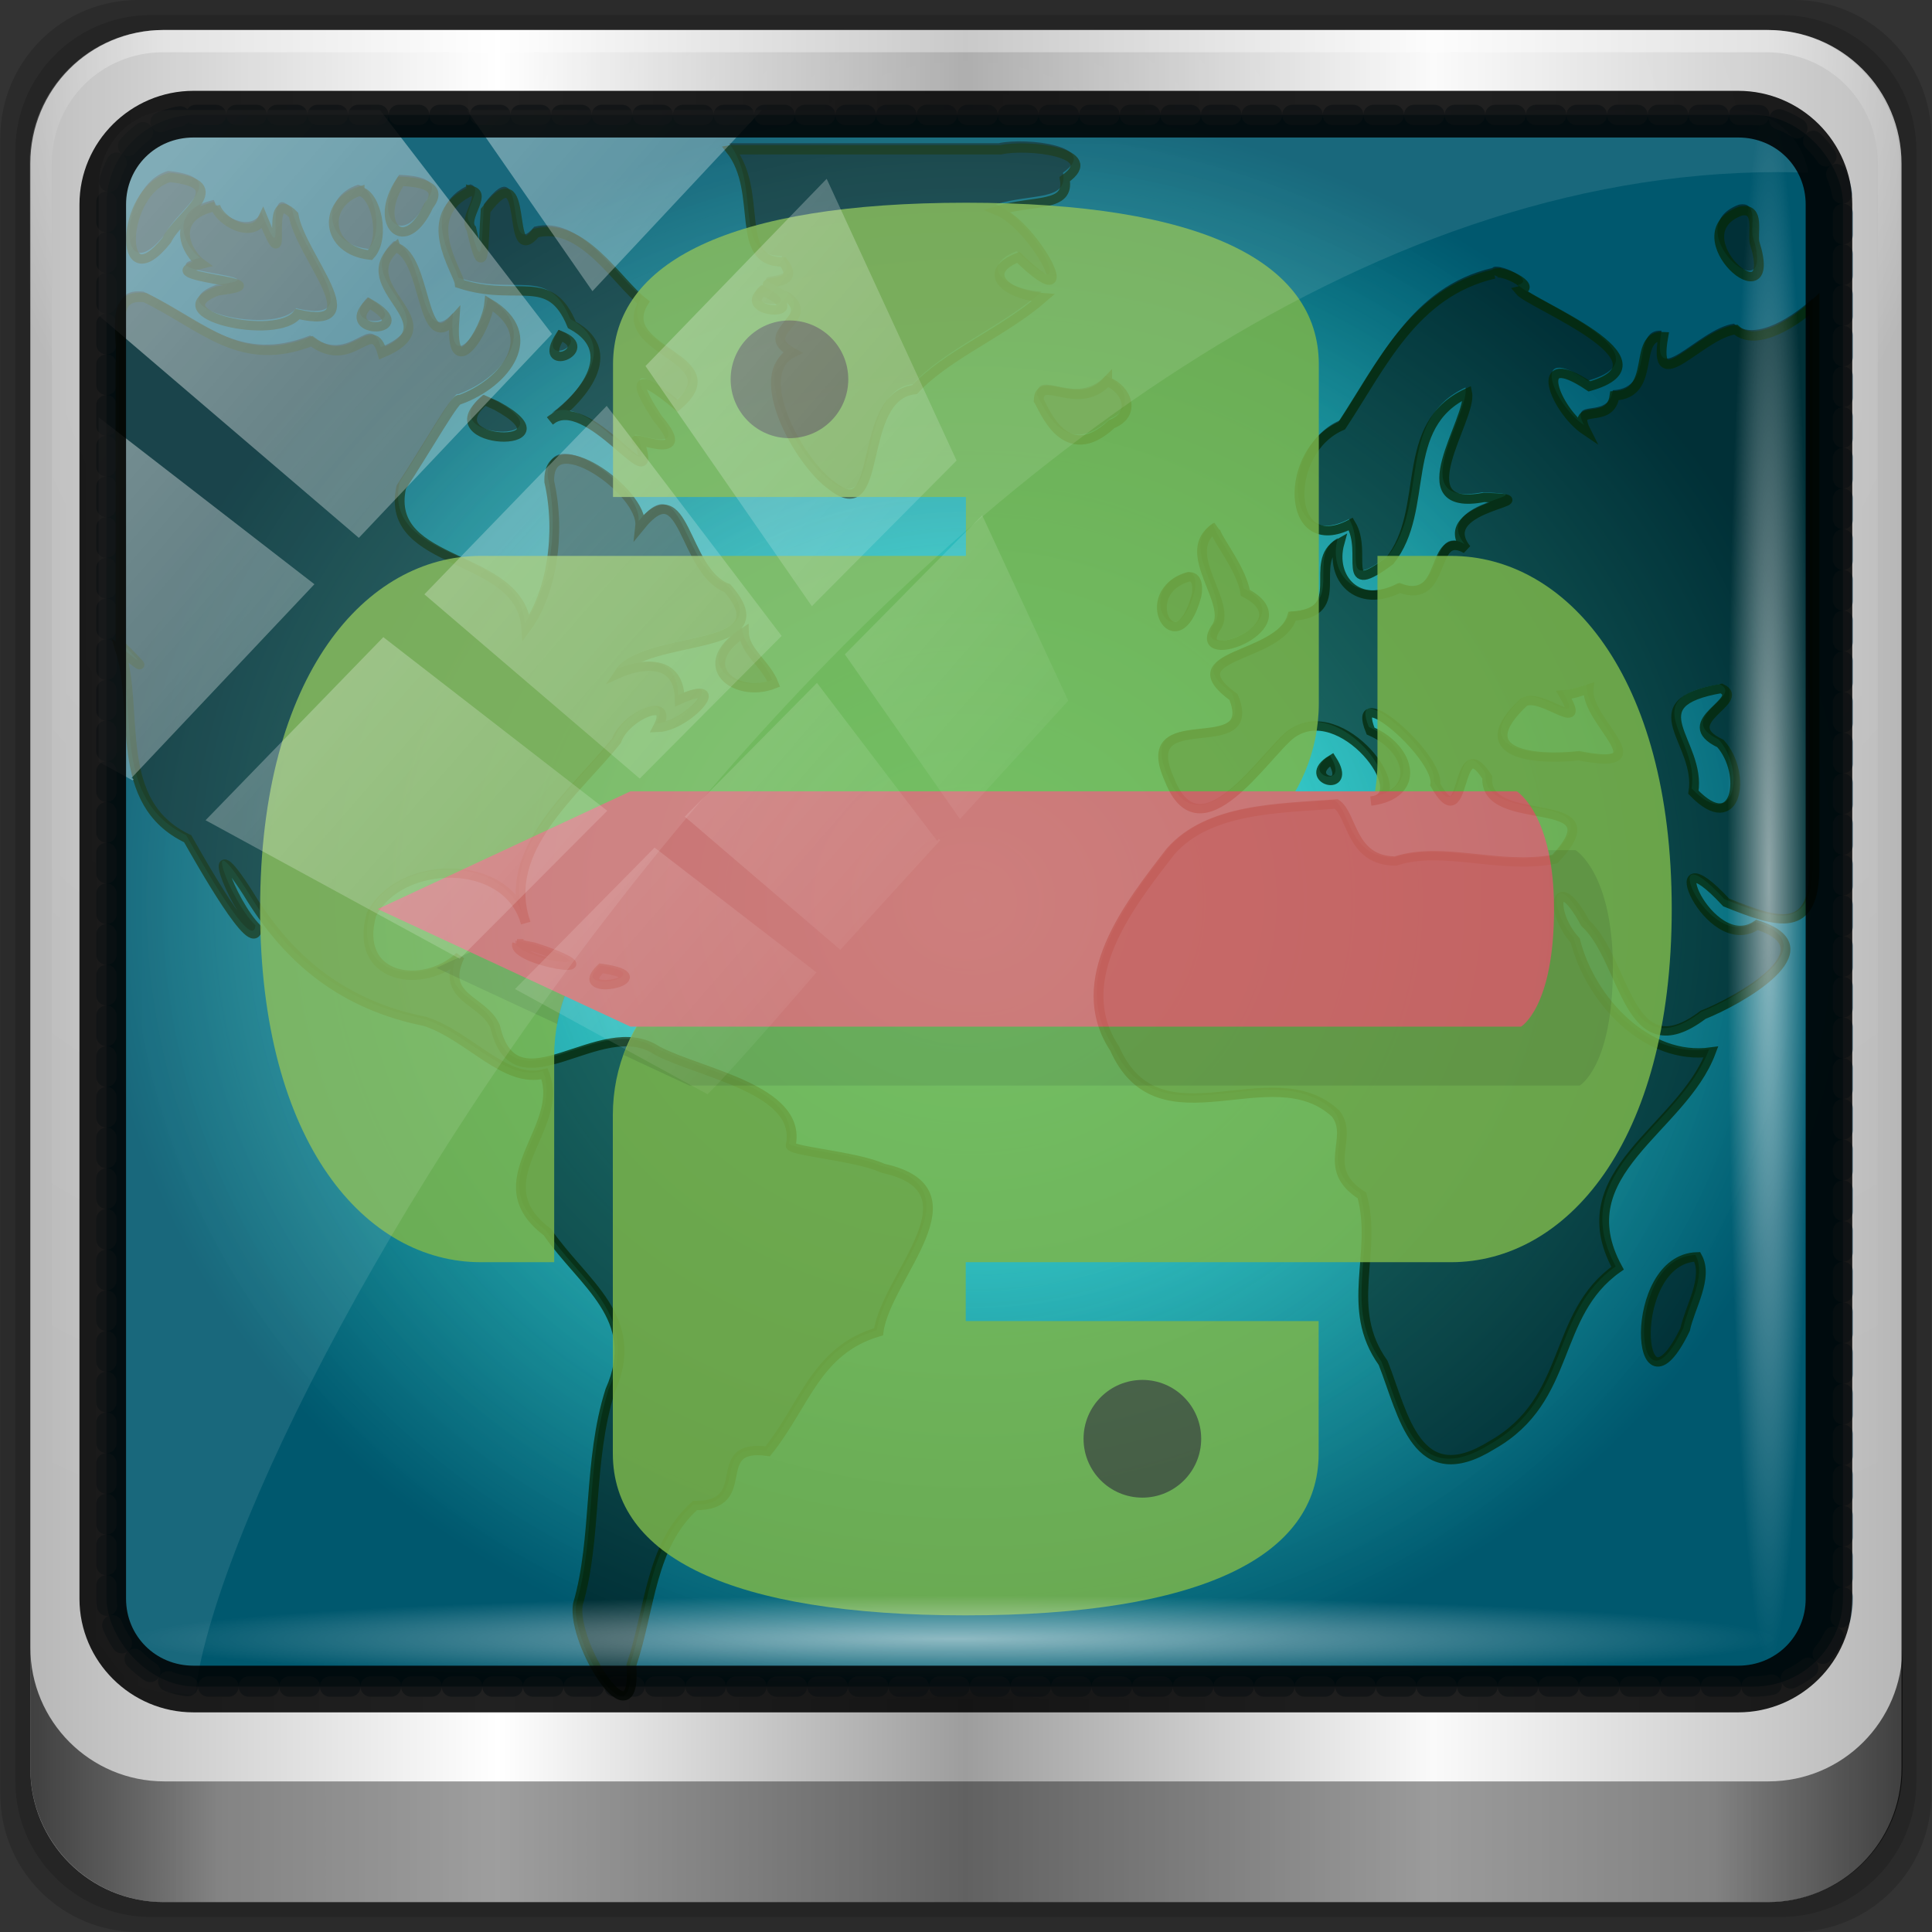<?xml version="1.0" encoding="UTF-8" standalone="no"?>
<svg
   xmlns:dc="http://purl.org/dc/elements/1.1/"
   xmlns:cc="http://creativecommons.org/ns#"
   xmlns:rdf="http://www.w3.org/1999/02/22-rdf-syntax-ns#"
   xmlns:svg="http://www.w3.org/2000/svg"
   xmlns="http://www.w3.org/2000/svg"
   xmlns:xlink="http://www.w3.org/1999/xlink"
   xmlns:sodipodi="http://sodipodi.sourceforge.net/DTD/sodipodi-0.dtd"
   xmlns:inkscape="http://www.inkscape.org/namespaces/inkscape"
   viewBox="0 0 96 96"
   id="svg2"
   version="1.1"
   inkscape:version="0.91 r13725"
   sodipodi:docname="ericWeb.svg"
   width="96"
   height="96">
  <rect x="0" y="0" width="96" height="96" fill="#333333" stroke="none"/>
  <sodipodi:namedview
     pagecolor="#ffffff"
     bordercolor="#666666"
     borderopacity="1"
     objecttolerance="10"
     gridtolerance="10"
     guidetolerance="10"
     inkscape:pageopacity="0"
     inkscape:pageshadow="2"
     inkscape:window-width="1280"
     inkscape:window-height="971"
     id="namedview57"
     showgrid="false"
     inkscape:zoom="4.9166667"
     inkscape:cx="-36.193667"
     inkscape:cy="24"
     inkscape:window-x="0"
     inkscape:window-y="27"
     inkscape:window-maximized="1"
     inkscape:current-layer="g3434" />
  <defs
     id="defs4">
    <linearGradient
       id="linearGradient3764"
       x1="1"
       x2="47"
       gradientUnits="userSpaceOnUse"
       gradientTransform="matrix(0,-1,1,0,-1.5e-6,48)">
      <stop
         style="stop-color:#66c6da;stop-opacity:1"
         id="stop7" />
      <stop
         offset="1"
         style="stop-color:#76ccde;stop-opacity:1"
         id="stop9" />
    </linearGradient>
    <linearGradient
       id="linearGradient4133"
       inkscape:collect="always">
      <stop
         id="stop4135"
         offset="0"
         style="stop-color:#ffffff;stop-opacity:1;" />
      <stop
         id="stop4137"
         offset="1"
         style="stop-color:#ffffff;stop-opacity:0;" />
    </linearGradient>
    <linearGradient
       id="linearGradient5700">
      <stop
         style="stop-color:#ffffff;stop-opacity:0;"
         offset="0"
         id="stop5702" />
      <stop
         id="stop5704"
         offset="0.029"
         style="stop-color:#ffffff;stop-opacity:0.851;" />
      <stop
         style="stop-color:#ffffff;stop-opacity:0;"
         offset="0.052"
         id="stop5706" />
      <stop
         id="stop5712"
         offset="0.966"
         style="stop-color:#ffffff;stop-opacity:0;" />
      <stop
         id="stop5710"
         offset="0.979"
         style="stop-color:#ffffff;stop-opacity:0.851;" />
      <stop
         style="stop-color:#ffffff;stop-opacity:0;"
         offset="1"
         id="stop5708" />
    </linearGradient>
    <linearGradient
       id="linearGradient3921">
      <stop
         id="stop3923"
         offset="0"
         style="stop-color:#2cffee;stop-opacity:1;" />
      <stop
         id="stop3925"
         offset="1"
         style="stop-color:#00586e;stop-opacity:1;" />
    </linearGradient>
    <linearGradient
       id="linearGradient4091-0-3-0-7">
      <stop
         id="stop4093-3-6-4-2"
         offset="0"
         style="stop-color:#ffffff;stop-opacity:1;" />
      <stop
         style="stop-color:#ffffff;stop-opacity:1;"
         offset="0.8"
         id="stop4099-6-1-8-3" />
      <stop
         id="stop4095-1-0-7-9"
         offset="1"
         style="stop-color:#ffffff;stop-opacity:0;" />
    </linearGradient>
    <linearGradient
       id="linearGradient3832-0-6-1-1">
      <stop
         id="stop3834-6-3-7-1"
         offset="0"
         style="stop-color:#000000;stop-opacity:1;" />
      <stop
         style="stop-color:#000000;stop-opacity:0.588;"
         offset="0.1"
         id="stop3872-2-4" />
      <stop
         id="stop3844-6-2-7-6"
         offset="0.9"
         style="stop-color:#000000;stop-opacity:0.588;" />
      <stop
         id="stop3836-5-0-2-9"
         offset="1"
         style="stop-color:#000000;stop-opacity:1;" />
    </linearGradient>
    <linearGradient
       gradientUnits="userSpaceOnUse"
       y2="47"
       x2="90"
       y1="47"
       x1="6"
       id="linearGradient3923"
       xlink:href="#linearGradient6139-0"
       inkscape:collect="always" />
    <linearGradient
       id="linearGradient6139-0">
      <stop
         style="stop-color:#b7b7b7;stop-opacity:1;"
         offset="0"
         id="stop6141-2" />
      <stop
         id="stop6151-0"
         offset="0.25"
         style="stop-color:#ffffff;stop-opacity:1;" />
      <stop
         id="stop6147-1"
         offset="0.5"
         style="stop-color:#9d9d9d;stop-opacity:1;" />
      <stop
         style="stop-color:#fafafa;stop-opacity:1;"
         offset="0.75"
         id="stop6149-4" />
      <stop
         style="stop-color:#b7b7b7;stop-opacity:1;"
         offset="1"
         id="stop6143-4" />
    </linearGradient>
    <linearGradient
       y2="47"
       x2="90"
       y1="47"
       x1="6"
       gradientTransform="matrix(1.135,0,0,1.134,-40.037,-46.788)"
       gradientUnits="userSpaceOnUse"
       id="linearGradient4071"
       xlink:href="#linearGradient6139-0"
       inkscape:collect="always" />
    <radialGradient
       r="41"
       fy="6.213"
       fx="158"
       cy="6.213"
       cx="158"
       gradientTransform="matrix(0,1.621,-2.038,0,160.664,-243.037)"
       gradientUnits="userSpaceOnUse"
       id="radialGradient4073"
       xlink:href="#linearGradient4133"
       inkscape:collect="always" />
    <radialGradient
       r="42"
       fy="-27"
       fx="48"
       cy="-27"
       cx="48"
       gradientTransform="matrix(-1.072,0,0,-0.875,199.464,-19.126)"
       gradientUnits="userSpaceOnUse"
       id="radialGradient4075"
       xlink:href="#linearGradient4091-0-3-0-7"
       inkscape:collect="always" />
    <linearGradient
       y2="14.514"
       x2="50.528"
       y1="-28.642"
       x1="2.771"
       gradientUnits="userSpaceOnUse"
       id="linearGradient4767"
       xlink:href="#linearGradient4133"
       inkscape:collect="always" />
    <clipPath
       id="clipPath4156-4"
       clipPathUnits="userSpaceOnUse">
      <path
         inkscape:connector-curvature="0"
         id="path4158-0"
         d="m 27.046,-55.695 -14.214,13.321 0.061,0 15.653,21.771 10.231,-10.546 C 38.562,-32.302 27.468,-54.819 27.046,-55.695 Z M 9.647,-39.383 -5.241,-25.321 15.988,-7.806 26.372,-18.383 9.647,-39.383 Z m 31.491,12.951 -9.741,9.714 8.945,12.458 7.781,-7.555 -6.984,-14.617 z m -49.84,4.379 -13.754,12.982 26.283,13.846 0.061,-0.062 -0.123,-0.062 L 13.599,-5.401 -8.702,-22.053 Z m 38.015,7.401 -9.803,9.775 11.579,9.559 7.628,-7.401 -8.669,-11.009 -0.735,-0.925 z m 20.187,5.674 -7.383,7.216 6.188,8.542 5.82,-6.137 -4.626,-9.621 z m -32.195,6.322 -9.557,9.498 13.662,7.185 7.934,-7.678 -12.039,-9.004 z m 23.312,2.374 -7.107,6.938 8.363,6.907 5.361,-5.674 -0.061,-0.092 -0.092,0.123 -6.464,-8.203 z m -8.73,8.542 -7.505,7.339 10.354,5.458 c 1.397,-1.321 5.675,-6.123 5.851,-6.322 L 31.886,8.26 Z"
         style="opacity:0.6;fill:#ffffff;fill-opacity:1;stroke:none" />
    </clipPath>
    <linearGradient
       y2="29.454"
       x2="76.198"
       y1="42.064"
       x1="45.999"
       gradientTransform="matrix(1.138,0,0,1.142,-40.393,-45.011)"
       gradientUnits="userSpaceOnUse"
       id="linearGradient4112"
       xlink:href="#linearGradient4133"
       inkscape:collect="always" />
    <linearGradient
       gradientUnits="userSpaceOnUse"
       y2="88.172"
       x2="94.5"
       y1="88.172"
       x1="1.5"
       id="linearGradient4129"
       xlink:href="#linearGradient3832-0-6-1-1"
       inkscape:collect="always" />
    <radialGradient
       gradientUnits="userSpaceOnUse"
       gradientTransform="matrix(1,0,0,0.05,0,39.432)"
       r="43.199"
       fy="44.893"
       fx="13.948"
       cy="44.893"
       cx="13.948"
       id="radialGradient4139"
       xlink:href="#linearGradient4133"
       inkscape:collect="always" />
    <radialGradient
       r="43.199"
       fy="44.893"
       fx="13.948"
       cy="44.893"
       cx="13.948"
       gradientTransform="matrix(0.91,0,0,0.05,-11.185,-58.258)"
       gradientUnits="userSpaceOnUse"
       id="radialGradient4143"
       xlink:href="#linearGradient4133"
       inkscape:collect="always" />
    <radialGradient
       r="43.199"
       fy="44.893"
       fx="13.948"
       cy="44.893"
       cx="13.948"
       gradientTransform="matrix(0.931,0,0,0.047,27.981,70.063)"
       gradientUnits="userSpaceOnUse"
       id="radialGradient4478"
       xlink:href="#linearGradient4133"
       inkscape:collect="always" />
    <radialGradient
       r="43.199"
       fy="44.893"
       fx="13.948"
       cy="44.893"
       cx="13.948"
       gradientTransform="matrix(0.848,0,0,0.047,24.797,-80.287)"
       gradientUnits="userSpaceOnUse"
       id="radialGradient4480"
       xlink:href="#linearGradient4133"
       inkscape:collect="always" />
    <clipPath
       id="clipPath4156-4-0"
       clipPathUnits="userSpaceOnUse">
      <path
         inkscape:connector-curvature="0"
         id="path4158-0-3"
         d="m 27.046,-55.695 -14.214,13.321 0.061,0 15.653,21.771 10.231,-10.546 C 38.562,-32.302 27.468,-54.819 27.046,-55.695 Z M 9.647,-39.383 -5.241,-25.321 15.988,-7.806 26.372,-18.383 9.647,-39.383 Z m 31.491,12.951 -9.741,9.714 8.945,12.458 7.781,-7.555 -6.984,-14.617 z m -49.84,4.379 -13.754,12.982 26.283,13.846 0.061,-0.062 -0.123,-0.062 L 13.599,-5.401 -8.702,-22.053 Z m 38.015,7.401 -9.803,9.775 11.579,9.559 7.628,-7.401 -8.669,-11.009 -0.735,-0.925 z m 20.187,5.674 -7.383,7.216 6.188,8.542 5.82,-6.137 -4.626,-9.621 z m -32.195,6.322 -9.557,9.498 13.662,7.185 7.934,-7.678 -12.039,-9.004 z m 23.312,2.374 -7.107,6.938 8.363,6.907 5.361,-5.674 -0.061,-0.092 -0.092,0.123 -6.464,-8.203 z m -8.73,8.542 -7.505,7.339 10.354,5.458 c 1.397,-1.321 5.675,-6.123 5.851,-6.322 L 31.886,8.26 Z"
         style="opacity:0.6;fill:#ffffff;fill-opacity:1;stroke:none" />
    </clipPath>
    <radialGradient
       gradientUnits="userSpaceOnUse"
       gradientTransform="matrix(1,0,0,0.893,0,4.486)"
       r="42"
       fy="42.016"
       fx="148"
       cy="42.016"
       cx="148"
       id="radialGradient4134-8"
       xlink:href="#linearGradient4128-0"
       inkscape:collect="always" />
    <linearGradient
       id="linearGradient4128-0">
      <stop
         id="stop4130-3"
         offset="0"
         style="stop-color:#d8ecfa;stop-opacity:1;" />
      <stop
         id="stop4132-8"
         offset="1"
         style="stop-color:#ffffff;stop-opacity:0;" />
    </linearGradient>
    <radialGradient
       r="43.199"
       fy="44.893"
       fx="13.948"
       cy="44.893"
       cx="13.948"
       gradientTransform="matrix(0.844,0,0,0.047,-22.173,-18.77)"
       gradientUnits="userSpaceOnUse"
       id="radialGradient3426"
       xlink:href="#linearGradient4133"
       inkscape:collect="always" />
    <radialGradient
       r="43.199"
       fy="44.893"
       fx="13.948"
       cy="44.893"
       cx="13.948"
       gradientTransform="matrix(0.927,0,0,0.047,-33.356,22.869)"
       gradientUnits="userSpaceOnUse"
       id="radialGradient3428"
       xlink:href="#linearGradient4133"
       inkscape:collect="always" />
    <radialGradient
       r="42"
       fy="42.016"
       fx="148"
       cy="42.016"
       cx="148"
       gradientTransform="matrix(1,0,0,0.893,0,4.486)"
       gradientUnits="userSpaceOnUse"
       id="radialGradient3430"
       xlink:href="#linearGradient4128-0"
       inkscape:collect="always" />
    <radialGradient
       r="42"
       fy="42.016"
       fx="148"
       cy="42.016"
       cx="148"
       gradientTransform="matrix(1,0,0,0.893,0,4.486)"
       gradientUnits="userSpaceOnUse"
       id="radialGradient3446"
       xlink:href="#linearGradient4128-0"
       inkscape:collect="always" />
    <radialGradient
       r="43.199"
       fy="44.893"
       fx="13.948"
       cy="44.893"
       cx="13.948"
       gradientTransform="matrix(0.844,0,0,0.047,-22.173,-21.356)"
       gradientUnits="userSpaceOnUse"
       id="radialGradient3450"
       xlink:href="#linearGradient4133"
       inkscape:collect="always" />
    <radialGradient
       r="43.199"
       fy="44.893"
       fx="13.948"
       cy="44.893"
       cx="13.948"
       gradientTransform="matrix(0.927,0,0,0.047,-33.356,22.869)"
       gradientUnits="userSpaceOnUse"
       id="radialGradient3452"
       xlink:href="#linearGradient4133"
       inkscape:collect="always" />
    <radialGradient
       gradientUnits="userSpaceOnUse"
       gradientTransform="matrix(0.996,0,0,0.901,-33.368,-37.816)"
       r="43.669"
       fy="45.581"
       fx="48.442"
       cy="45.581"
       cx="48.442"
       id="radialGradient4230"
       xlink:href="#linearGradient3921"
       inkscape:collect="always" />
  </defs>
  <g
     transform="translate(2.418628e-7,80)"
     inkscape:label="Layer 1"
     id="layer1">
    <g
       transform="matrix(1.003,0,0,1.005,33.489,-38.527)"
       id="g5148">
      <g
         transform="matrix(0.884,0,0,0.834,-3.526,5.008)"
         id="g5766" />
      <path
         inkscape:connector-curvature="0"
         id="path3288"
         d="m 55.463,-41.269 -82.003,0 c -3.786,0 -6.834,3.043 -6.834,6.823 l 0,81.88 c 0,3.78 3.048,6.823 6.834,6.823 l 82.003,0 c 3.786,0 6.834,-3.043 6.834,-6.823 l 0,-81.88 c 0,-3.78 -3.048,-6.823 -6.834,-6.823 z"
         style="display:inline;opacity:0.15;fill:#000000;fill-opacity:1;fill-rule:nonzero;stroke:none" />
      <path
         style="display:inline;opacity:0.15;fill:#000000;fill-opacity:1;fill-rule:nonzero;stroke:none"
         d="m 54.822,-40.522 -80.722,0 c -3.727,0 -6.727,2.996 -6.727,6.717 l 0,80.6 c 0,3.721 3,6.717 6.727,6.717 l 80.722,0 c 3.727,0 6.727,-2.996 6.727,-6.717 l 0,-80.6 c 0,-3.721 -3,-6.717 -6.727,-6.717 z"
         id="path4085"
         inkscape:connector-curvature="0" />
      <g
         transform="matrix(0.972,0,0,0.972,0.408,0.183)"
         id="g4060">
        <path
           inkscape:connector-curvature="0"
           id="rect4251-1"
           d="m 55.334,-41.119 -81.747,0 c -3.774,0 -6.812,3.034 -6.812,6.802 l 0,81.624 c 0,3.768 3.038,6.802 6.812,6.802 l 81.747,0 c 3.774,0 6.812,-3.034 6.812,-6.802 l 0,-81.624 c 0,-3.768 -3.038,-6.802 -6.812,-6.802 z"
           style="display:inline;fill:url(#linearGradient4071);fill-opacity:1;fill-rule:nonzero;stroke:none" />
        <g
           transform="matrix(1.135,0,0,1.134,-153.575,-46.221)"
           id="g3272">
          <path
             style="display:inline;opacity:0.2;fill:url(#radialGradient4073);fill-opacity:1;fill-rule:nonzero;stroke:none"
             d="m 112,5.5 c -2.787,0 -5,2.213 -5,5 l 0,20.719 0,7 0,38.594 c 1.071,1.629 2.897,2.719 5,2.719 l 4,0 64,0 4,0 c 2.103,0 3.929,-1.09 5,-2.719 l 0,-38.594 0,-7 L 189,10.5 c 0,-2.787 -2.213,-5 -5,-5 z"
             id="path3400-6"
             inkscape:connector-curvature="0"
             sodipodi:nodetypes="sscccsccscccsss" />
          <path
             style="display:inline;opacity:0.45;fill:url(#radialGradient4075);fill-opacity:1;fill-rule:nonzero;stroke:none"
             d="m 112,4.5 c -3.324,0 -6,2.676 -6,6 l 0,15 1,0 0,-15 c 0,-2.787 2.213,-5 5,-5 l 72,0 c 2.787,0 5,2.213 5,5 l 0,15 1,0 0,-15 c 0,-3.324 -2.676,-6 -6,-6 l -72,0 z"
             id="path4236-5"
             inkscape:connector-curvature="0" />
        </g>
        <path
           id="path4118"
           transform="matrix(1.026,0,0,1.024,-34.763,-42.655)"
           d="m 1.5,81.844 0,6 C 1.5,91.524 4.476,94.5 8.156,94.5 l 79.688,0 C 91.524,94.5 94.5,91.524 94.5,87.844 l 0,-6 C 94.5,85.524 91.524,88.5 87.844,88.5 l -79.688,0 C 4.476,88.5 1.5,85.524 1.5,81.844 Z"
           style="display:inline;opacity:0.65;fill:url(#linearGradient4129);fill-opacity:1;fill-rule:nonzero;stroke:none"
           inkscape:connector-curvature="0" />
        <rect
           ry="4.352"
           rx="0"
           y="39.517"
           x="-29.251"
           height="4.352"
           width="86.398"
           id="rect4131"
           style="opacity:0.55;fill:url(#radialGradient4139);fill-opacity:1;stroke:none" />
        <rect
           transform="matrix(0,1,-1,0,0,0)"
           style="opacity:0.55;fill:url(#radialGradient4143);fill-opacity:1;stroke:none"
           id="rect4141"
           width="78.588"
           height="4.358"
           x="-37.791"
           y="-58.173"
           rx="0"
           ry="4.358" />
      </g>
      <rect
         ry="4.423"
         y="-35.584"
         x="-28.115"
         height="77.704"
         width="86.031"
         id="rect4222"
         style="fill:url(#radialGradient4230);fill-opacity:1;stroke:#53768a;stroke-width:1.006;stroke-linecap:round;stroke-linejoin:round;stroke-miterlimit:4;stroke-dasharray:1.006, 1.006;stroke-dashoffset:0;stroke-opacity:0.6" />
      <g
         transform="matrix(1.016,0,0,1.059,34.687,13.312)"
         id="g3434">
        <g
           id="g4139"
           transform="matrix(0.862,0,0,0.855,-32.379,-10.422)">
          <path
             transform="matrix(1.135,0,0,1.134,-153.575,-46.462)"
             style="display:inline;opacity:0.2;fill:url(#radialGradient3446);fill-opacity:1;fill-rule:nonzero;stroke:none"
             d="m 112,5.5 c -2.787,0 -5,2.213 -5,5 l 0,20.719 0,7 0,38.594 c 1.071,1.629 2.897,2.719 5,2.719 l 4,0 64,0 4,0 c 2.103,0 3.929,-1.09 5,-2.719 l 0,-38.594 0,-7 L 189,10.5 c 0,-2.787 -2.213,-5 -5,-5 z"
             id="path3400-6-9"
             inkscape:connector-curvature="0"
             sodipodi:nodetypes="sscccsccscccsss" />
          <g
             id="layer3"
             transform="matrix(1.141,0,0,1.048,-40.318,-46.658)"
             style="fill:#d8ecfa;fill-opacity:1">
            <path
               d="m 36.274,6.096 c 1.65,2.211 0.113,5.904 2.601,5.868 1.212,1.71 -2.415,0.51 0.204,1.828 1.506,1.184 -1.593,1.86 0.272,2.922 -2.15,1.107 0.348,5.79 1.945,6.962 2.628,2.208 1.162,-4.675 4.094,-5.033 1.593,-1.815 4.392,-2.981 6.379,-4.807 -1.942,-0.157 -3.076,-1.364 -1.237,-2.111 3.385,3.462 0.849,-1.64 -1.025,-2.447 1.813,-0.576 3.577,-0.154 3.325,-1.647 1.916,-1.399 -1.842,-1.851 -3.184,-1.535 -4.458,0 -8.917,0 -13.375,0 z M 8.472,7.541 C 6.022,8.237 5.851,14.08 8.314,10.835 8.918,9.503 11.711,7.898 8.472,7.541 Z M 19.919,7.744 c -1.412,2.21 0.205,3.982 1.38,1.286 0.832,-1.126 -0.618,-1.245 -1.38,-1.286 z m 3.529,0.496 c -2.729,1.262 -0.673,4.205 -0.605,4.86 2.875,0.992 4.473,-0.649 5.561,2.156 2.735,1.573 -0.054,4.307 -1.081,5.019 1.849,-1.607 5.404,4.37 4.472,1.212 -1.112,-0.81 2.985,1.301 0.86,-1.331 -1.956,-3.145 0.155,-1.408 0.98,-0.674 2.805,-2.51 -3.174,-2.813 -1.681,-5.397 C 30.645,13.028 28.93,9.826 26.614,10.452 25.064,12.452 26.4,6.092 24.126,9.275 24.008,11.054 24.083,13.312 23.42,10.229 c -0.444,-0.54 0.764,-1.794 0.027,-1.989 z m -5.565,0.023 c -1.832,0.609 -1.733,3.079 0.519,3.344 0.771,-0.878 0.306,-3.178 -0.519,-3.344 z M 10.734,9.053 C 8.355,9.615 9.326,11.529 10.055,12.069 c -2.945,0.736 4.496,0.941 0.793,1.407 -3.081,1.228 2.967,2.675 3.959,1.219 3.804,0.929 0.137,-3.039 -0.197,-5.19 -1.613,-1.727 -0.064,3.982 -1.522,0.184 -0.509,1.128 -2.127,0.166 -2.353,-0.636 z m 75.601,0.248 c -3.192,1.247 1.984,5.952 0.698,1.671 -0.128,-0.517 0.288,-1.883 -0.698,-1.671 z M 19.67,11.196 c -2.294,2.152 2.916,3.931 -0.659,5.534 -0.536,-1.998 -1.458,1 -3.503,-0.614 -3.516,1.461 -5.314,-0.761 -8.258,-2.284 -1.768,-0.22 -1.104,1.677 -1.221,3.452 0,4.907 0,9.813 0,14.72 1.733,1.82 0.676,0.803 0,0.301 0.951,3.234 -0.42,7.961 3.331,9.842 0.638,1.18 3.313,6.208 3.436,4.704 -1.341,-1.402 -2.717,-5.604 -0.448,-1.859 2.033,3.56 4.775,5.869 8.78,6.717 2.19,0.743 3.991,3.299 5.917,2.737 1.089,2.865 -3.227,5.616 0.145,8.289 1.761,2.705 4.716,4.48 3.116,8.278 -1.119,3.709 -0.64,7.751 -1.608,11.207 -0.3,2.104 2.938,7.443 2.657,3.168 0.946,-2.971 0.921,-6.241 3.148,-8.345 3.047,0.024 0.582,-3.27 3.607,-2.84 1.846,-2.414 2.38,-5.294 5.495,-6.253 0.372,-2.931 5.179,-7.419 0.213,-8.56 -1.35,-0.664 -4.825,-0.903 -4.559,-1.23 0.538,-2.908 -4.493,-3.736 -6.634,-4.925 -2.811,-1.991 -7.034,3.308 -8.025,-1.258 -0.591,-1.437 -2.751,-1.46 -1.758,-3.676 -1.789,1.776 -5.289,1.236 -4.373,-2.194 1.392,-2.889 6.736,-3.025 7.646,0.449 -1.264,-3.832 2.444,-6.815 4.503,-9.541 0.419,-1.303 2.91,-2.423 2.053,-0.691 1.46,-0.053 3.673,-2.682 1.079,-1.468 -0.037,-2.398 -2.273,-1.716 -2.998,-1.376 1.344,-2.128 8.245,-0.965 5.355,-4.444 -2.239,-0.906 -2.053,-6.19 -4.318,-3.246 0.191,-1.814 -4.61,-5.364 -4.505,-2.323 0.586,2.722 0.107,5.857 -1.14,7.641 -0.26,-3.988 -7.076,-3.107 -6.199,-7.356 1.269,-2.025 2.753,-4.826 2.894,-4.574 2.275,-0.867 4.105,-3.388 1.468,-5.046 -0.141,1.445 -1.983,4.426 -1.724,0.82 -1.706,2.018 -1.316,-3.212 -2.914,-3.754 z M 74.12,12.596 c -3.996,0.975 -5.58,4.784 -7.557,7.939 -2.914,1.311 -2.803,6.942 0.452,5.143 0.871,1.519 -0.61,3.912 1.928,1.927 2.047,-2.703 0.358,-7.076 3.841,-8.78 0.254,1.325 -3.213,6.275 0.837,5.461 3.662,0.138 -2.662,0.364 -0.881,2.698 -1.85,-1.096 -0.889,2.992 -3.304,2.041 -2.092,1.136 -3.464,-0.527 -2.985,-2.349 -1.646,0.958 0.518,3.662 -2.34,3.824 -0.64,2.268 -5.903,1.926 -2.91,4.236 1.329,3.437 -4.952,0.215 -3.169,4.34 1.525,4.079 4.722,-1.351 6.019,-2.401 2.502,-1.937 6.211,3.303 3.959,3.498 2.525,-0.338 2.006,-2.735 -0.017,-3.663 -1.093,-2.828 3.459,1.387 3.207,2.805 1.606,3.001 0.945,-3.073 2.579,-0.384 -0.191,2.837 6.574,0.667 3.344,4.282 -2.777,0.558 -5.51,-0.714 -7.901,0.101 -2.225,-0.02 -2.113,-2.392 -2.924,-2.986 -2.83,0.229 -6.328,0.204 -8.223,2.485 -2.049,2.806 -5.004,6.728 -2.771,10.31 2.235,5.309 7.777,0.275 10.963,3.411 0.947,1.307 -0.821,2.861 1.297,4.277 0.797,3.016 -0.904,5.88 1.052,8.764 1.012,2.712 1.64,6.77 5.406,4.293 3.986,-2.394 2.924,-6.806 6.213,-9.25 -2.602,-5.026 3.184,-7.23 4.627,-11.31 -3.154,0.461 -5.964,-2.677 -6.726,-5.836 -1.325,-1.534 -0.984,-3.796 0.496,-0.914 2.034,1.967 2.078,7.804 5.841,4.802 1.72,-0.718 6.419,-3.457 2.675,-4.704 -2.413,1.744 -5.075,-5.212 -1.532,-1.177 C 88.196,46.568 90,47.218 90,43.602 c 0,-9.743 0,-19.618 0,-29.426 -0.802,0.818 -2.864,2.33 -3.904,1.325 -1.79,0.249 -4.154,3.725 -3.591,0.365 -1.556,-0.103 -0.279,3.013 -2.417,3.1 -0.215,1.602 -2.16,0.297 -1.429,1.818 -1.501,-1.062 -2.771,-4.416 0.186,-2.311 4.391,-1.315 -2.896,-4.28 -3.458,-4.997 0.945,-0.226 -1.029,-1.209 -1.267,-0.88 z m -36.24,0.88 c -1.462,1.215 2.779,1.444 0,0 z m -19.522,0.654 c -1.635,1.706 2.603,1.569 0,0 z m 9.478,1.693 c -1.238,2.024 1.829,0.747 0,0 z m 27.101,2.392 c -1.449,1.665 -3.362,-0.438 -3.393,0.993 0.263,0.432 1.315,3.519 3.619,1.241 1.237,-0.52 0.75,-1.832 -0.226,-2.234 z m -30.856,0.993 c -2.749,2.396 4.668,2.616 0.582,0.275 l -0.582,-0.275 z m 36.262,6.635 c -1.979,1.288 0.949,4.023 -0.043,5.308 -1.24,2.156 4.608,-0.152 1.485,-1.872 -0.223,-1.478 -1.83,-3.281 -1.442,-3.436 z m -1.335,2.595 c -2.757,0.778 -0.626,4.795 0.351,1.012 0.055,-0.219 0.129,-1.019 -0.351,-1.012 z M 36.93,31.349 c -2.565,1.746 -0.398,3.488 1.482,2.703 -0.386,-1.053 -1.464,-1.717 -1.482,-2.703 z m 48.455,2.934 c 1.28,0.645 -2.346,1.746 -0.05,2.88 1.336,1.568 0.832,4.934 -1.339,2.552 0.403,-2.66 -2.944,-4.646 1.389,-5.432 z m -6.583,0.023 c -0.174,1.709 3.694,4.365 -0.475,3.498 -2.205,0.258 -5.507,-0.067 -2.729,-2.809 0.878,-0.526 3.182,1.814 1.983,-0.373 0.425,-0.027 0.821,-0.187 1.222,-0.316 z M 66.066,38.006 c -1.608,1.034 1.112,1.827 0,0 z m -40.379,9.636 c -0.271,0.903 5.086,1.817 1.389,0.371 l -0.551,-0.194 -0.838,-0.178 z m 4.162,1.286 c -1.625,1.646 3.348,0.492 0,0 z m 54.337,15.098 c -3.531,0.091 -3.061,9.18 -0.6,3.802 0.233,-1.167 1.169,-2.707 0.6,-3.802 z"
               inkscape:connector-curvature="0"
               id="path3522"
               style="display:inline;opacity:0.851;fill:#020901;fill-opacity:0.592;stroke:none" />
            <path
               style="display:inline;opacity:0.775;fill:none;stroke:#062a09;stroke-width:0.486;stroke-miterlimit:4;stroke-dasharray:none;stroke-opacity:1"
               id="path4136"
               inkscape:connector-curvature="0"
               d="m 36.355,6.441 c 1.65,2.202 0.113,5.879 2.602,5.842 1.212,1.703 -2.416,0.508 0.204,1.82 1.506,1.179 -1.594,1.852 0.272,2.91 -2.15,1.102 0.348,5.765 1.945,6.932 2.628,2.198 1.162,-4.654 4.095,-5.011 1.594,-1.807 4.393,-2.968 6.38,-4.786 -1.943,-0.157 -3.077,-1.358 -1.237,-2.102 3.386,3.447 0.849,-1.632 -1.025,-2.437 1.814,-0.573 3.578,-0.153 3.326,-1.64 1.917,-1.393 -1.843,-1.843 -3.184,-1.528 -4.459,0 -8.918,0 -13.377,0 z M 8.548,7.879 C 6.098,8.573 5.927,14.39 8.39,11.16 8.994,9.833 11.788,8.235 8.548,7.879 Z M 19.997,8.081 c -1.412,2.2 0.205,3.965 1.38,1.281 0.832,-1.121 -0.618,-1.24 -1.38,-1.281 z m 3.529,0.494 c -2.729,1.257 -0.673,4.187 -0.605,4.839 2.875,0.988 4.474,-0.646 5.562,2.147 2.736,1.566 -0.054,4.288 -1.081,4.997 1.85,-1.6 5.405,4.351 4.473,1.207 -1.112,-0.807 2.986,1.296 0.86,-1.326 -1.956,-3.131 0.155,-1.402 0.98,-0.671 2.805,-2.499 -3.174,-2.801 -1.681,-5.373 -1.308,-1.052 -3.023,-4.241 -5.34,-3.618 -1.55,1.992 -0.214,-4.341 -2.489,-1.172 -0.118,1.771 -0.043,4.019 -0.706,0.95 -0.444,-0.537 0.764,-1.786 0.027,-1.981 z m -5.566,0.022 C 16.129,9.205 16.227,11.664 18.479,11.928 19.251,11.054 18.786,8.764 17.96,8.598 Z M 10.811,9.385 C 8.431,9.945 9.403,11.851 10.131,12.388 c -2.945,0.733 4.496,0.937 0.793,1.401 -3.081,1.223 2.967,2.663 3.959,1.213 3.805,0.924 0.137,-3.026 -0.197,-5.168 -1.613,-1.72 -0.064,3.965 -1.522,0.183 -0.509,1.123 -2.127,0.165 -2.353,-0.633 z m 75.613,0.247 c -3.193,1.241 1.984,5.926 0.698,1.664 -0.128,-0.515 0.288,-1.874 -0.698,-1.664 z M 19.748,11.519 c -2.294,2.142 2.916,3.914 -0.659,5.51 -0.536,-1.989 -1.458,0.995 -3.504,-0.611 -3.516,1.455 -5.315,-0.758 -8.259,-2.274 -1.768,-0.219 -1.104,1.669 -1.221,3.437 0,4.885 0,9.771 0,14.656 1.734,1.812 0.676,0.8 0,0.3 0.952,3.22 -0.42,7.927 3.331,9.8 0.638,1.175 3.313,6.181 3.437,4.683 -1.341,-1.396 -2.718,-5.58 -0.448,-1.851 2.033,3.545 4.775,5.844 8.782,6.688 2.19,0.74 3.992,3.285 5.918,2.725 1.089,2.853 -3.228,5.592 0.145,8.253 1.761,2.694 4.717,4.46 3.116,8.242 -1.119,3.693 -0.64,7.718 -1.608,11.159 -0.3,2.095 2.938,7.411 2.658,3.154 0.946,-2.958 0.921,-6.214 3.148,-8.309 3.048,0.024 0.582,-3.256 3.608,-2.827 1.846,-2.404 2.381,-5.271 5.496,-6.226 0.372,-2.918 5.18,-7.387 0.213,-8.523 -1.35,-0.661 -4.825,-0.899 -4.56,-1.225 0.538,-2.895 -4.494,-3.72 -6.635,-4.904 -2.811,-1.982 -7.035,3.293 -8.026,-1.253 -0.591,-1.43 -2.752,-1.453 -1.759,-3.66 -1.79,1.768 -5.29,1.231 -4.374,-2.184 1.392,-2.876 6.737,-3.012 7.647,0.447 -1.265,-3.815 2.444,-6.786 4.503,-9.5 0.419,-1.297 2.91,-2.412 2.053,-0.688 1.46,-0.052 3.674,-2.671 1.08,-1.462 -0.037,-2.388 -2.273,-1.709 -2.998,-1.37 1.344,-2.119 8.246,-0.961 5.356,-4.425 -2.24,-0.902 -2.053,-6.163 -4.319,-3.232 0.191,-1.806 -4.611,-5.341 -4.506,-2.313 0.586,2.71 0.107,5.831 -1.14,7.608 -0.26,-3.971 -7.077,-3.093 -6.2,-7.324 1.27,-2.017 2.753,-4.805 2.895,-4.555 2.275,-0.863 4.105,-3.374 1.468,-5.024 -0.141,1.438 -1.983,4.406 -1.724,0.817 -1.706,2.01 -1.316,-3.198 -2.914,-3.738 z m 54.458,1.393 c -3.997,0.971 -5.581,4.764 -7.558,7.905 -2.914,1.305 -2.803,6.912 0.452,5.121 0.871,1.512 -0.61,3.895 1.929,1.918 2.047,-2.692 0.358,-7.045 3.842,-8.742 0.254,1.32 -3.214,6.248 0.837,5.438 3.662,0.137 -2.662,0.363 -0.881,2.687 -1.851,-1.091 -0.889,2.979 -3.304,2.032 -2.093,1.131 -3.465,-0.525 -2.985,-2.339 -1.646,0.954 0.518,3.646 -2.34,3.808 -0.64,2.258 -5.904,1.918 -2.911,4.218 1.329,3.422 -4.952,0.215 -3.169,4.321 1.526,4.061 4.723,-1.346 6.02,-2.39 2.503,-1.929 6.212,3.289 3.959,3.483 2.525,-0.337 2.006,-2.723 -0.017,-3.647 -1.093,-2.816 3.46,1.381 3.207,2.793 1.606,2.988 0.945,-3.059 2.579,-0.382 -0.191,2.824 6.575,0.664 3.345,4.264 -2.777,0.556 -5.511,-0.711 -7.902,0.1 -2.225,-0.02 -2.114,-2.382 -2.924,-2.973 -2.831,0.228 -6.329,0.203 -8.224,2.475 -2.049,2.793 -5.005,6.699 -2.771,10.265 2.235,5.286 7.778,0.274 10.965,3.396 0.947,1.302 -0.821,2.849 1.297,4.259 0.797,3.003 -0.905,5.855 1.052,8.726 1.012,2.7 1.64,6.741 5.407,4.274 3.986,-2.383 2.925,-6.777 6.214,-9.21 -2.603,-5.004 3.184,-7.198 4.628,-11.261 -3.154,0.459 -5.965,-2.666 -6.727,-5.811 -1.325,-1.528 -0.984,-3.78 0.496,-0.91 2.035,1.959 2.079,7.771 5.842,4.781 1.721,-0.715 6.42,-3.442 2.676,-4.684 -2.413,1.737 -5.076,-5.189 -1.532,-1.172 2.576,1.086 4.381,1.733 4.381,-1.868 0,-9.701 0,-19.533 0,-29.299 -0.803,0.815 -2.864,2.32 -3.905,1.32 -1.791,0.248 -4.155,3.709 -3.592,0.363 -1.556,-0.102 -0.279,3 -2.417,3.087 -0.215,1.595 -2.16,0.295 -1.43,1.81 -1.501,-1.058 -2.771,-4.397 0.186,-2.301 4.392,-1.309 -2.896,-4.262 -3.459,-4.975 0.946,-0.225 -1.029,-1.204 -1.267,-0.876 z m -36.245,0.876 c -1.462,1.21 2.779,1.438 0,0 z m -19.525,0.652 c -1.635,1.699 2.604,1.562 0,0 z m 9.48,1.685 c -1.238,2.015 1.829,0.744 0,0 z m 27.105,2.382 c -1.449,1.658 -3.363,-0.436 -3.394,0.989 0.263,0.431 1.315,3.504 3.62,1.236 1.237,-0.518 0.75,-1.825 -0.226,-2.224 z m -30.861,0.989 c -2.749,2.385 4.669,2.605 0.582,0.274 l -0.582,-0.274 z m 36.268,6.606 c -1.979,1.282 0.95,4.006 -0.043,5.285 -1.24,2.147 4.609,-0.151 1.485,-1.864 -0.223,-1.472 -1.83,-3.267 -1.442,-3.421 z m -1.335,2.584 c -2.758,0.775 -0.626,4.774 0.351,1.007 0.055,-0.218 0.129,-1.014 -0.351,-1.007 z m -22.082,2.899 c -2.566,1.738 -0.398,3.473 1.482,2.691 -0.386,-1.049 -1.464,-1.709 -1.482,-2.691 z m 48.463,2.921 c 1.28,0.642 -2.346,1.738 -0.05,2.868 1.336,1.561 0.832,4.912 -1.339,2.54 0.404,-2.648 -2.944,-4.626 1.389,-5.408 z m -6.584,0.022 c -0.174,1.701 3.695,4.346 -0.475,3.483 -2.205,0.257 -5.508,-0.067 -2.73,-2.797 0.878,-0.524 3.183,1.806 1.983,-0.371 0.425,-0.027 0.821,-0.186 1.222,-0.315 z m -12.738,3.685 c -1.608,1.029 1.112,1.819 0,0 z m -40.386,9.595 c -0.271,0.899 5.087,1.81 1.39,0.37 L 26.604,47.985 25.766,47.808 Z m 4.163,1.281 c -1.625,1.639 3.348,0.49 0,0 z m 54.345,15.032 c -3.531,0.091 -3.062,9.14 -0.6,3.785 0.233,-1.162 1.169,-2.696 0.6,-3.785 z" />
          </g>
        </g>
        <g
           transform="matrix(2.868,0,0,2.748,110.176,-338.299)"
           id="g3944"
           style="opacity:0.84">
          <path
             inkscape:connector-curvature="0"
             id="path45"
             style="opacity:1;fill:#7bb54b;fill-opacity:1;stroke:none"
             d="m -45.356,107.797 c -4,0 -6,1 -6,2.75 l 0,2.25 6,0 0,1 -8.25,0 c -1.939,0 -3.75,2 -3.75,6 0,4 1.811,6 3.75,6 l 1.25,0 0,-3.5 c 0,-1.662 1.338,-3 3,-3 l 7,0 c 1.662,0 3,-1.338 3,-3 l 0,-5.75 c 0,-1.75 -2,-2.75 -6,-2.75 z" />
          <path
             inkscape:connector-curvature="0"
             id="path47"
             style="opacity:1;fill:#7bb54b;fill-opacity:1;stroke:none"
             d="m -45.359,131.797 c 4,0 6,-1 6,-2.75 l 0,-2.25 -6,0 0,-1 8.25,0 c 1.939,0 3.753,-2 3.753,-6 0,-4 -1.814,-6 -3.753,-6 l -1.25,0 0,3.5 c 0,1.662 -1.338,3 -3,3 l -7,0 c -1.662,0 -3,1.338 -3,3 l 0,5.75 c 0,1.75 2,2.75 6,2.75 z" />
          <circle
             id="circle49"
             style="opacity:1;fill:#4f5838;fill-opacity:1;stroke:none"
             r="1"
             cy="110.797"
             cx="-48.356" />
          <circle
             id="circle51"
             style="opacity:1;fill:#4f5838;fill-opacity:1;stroke:none"
             r="1"
             cy="128.797"
             cx="-42.356" />
          <path
             inkscape:connector-curvature="0"
             id="path53"
             style="opacity:0.1;fill:#000000;fill-opacity:1;fill-rule:nonzero;stroke:none"
             d="m -50.059,118.797 -4.297,2 2.055,0.955 c 0.255,-1.4 1.47,-2.457 2.945,-2.457 m 10.582,-0.5 c -0.518,0.894 -1.474,1.5 -2.586,1.5 l -7,0 c -1.303,0 -2.396,0.827 -2.813,1.982 l 1.113,0.518 15.14,0 c 0,0 0.563,-0.324 0.563,-1.998 0,-1.615 -0.633,-2 -0.633,-2" />
          <path
             inkscape:connector-curvature="0"
             id="path55"
             style="fill:#e56767;fill-opacity:1;fill-rule:nonzero;stroke:none"
             d="m -51.059,117.797 -4.297,2 4.297,1.998 15.14,0 c 0,0 0.562,-0.324 0.562,-1.998 0,-1.615 -0.633,-2 -0.633,-2 l -15.07,0 z" />
        </g>
        <g
           transform="matrix(0.907,0,0,0.9,-62.647,-18.141)"
           id="g4324"
           style="opacity:0.7">
          <rect
             clip-path="url(#clipPath4156-4-0)"
             ry="3.957"
             rx="3.957"
             y="-30"
             x="2"
             height="92"
             width="92"
             id="rect4146"
             style="opacity:0.7;fill:url(#linearGradient4767);fill-opacity:1;stroke:none"
             transform="translate(-1.5,-1.4)" />
          <path
             inkscape:connector-curvature="0"
             id="rect4190"
             d="m 4.469,-31.4 c -2.192,0 -3.964,1.777 -3.969,3.969 l -0.163,75.359 c 2.105,2.716 1.831,2.597 5.335,2.886 1.984,-16.008 40.139,-78.994 85.14,-78.994 0.537,0 1.059,0.021 1.594,0.031 -0.333,-1.851 -1.926,-3.25 -3.875,-3.25 z"
             style="opacity:0.138;fill:#ffffff;fill-opacity:1;stroke:none"
             sodipodi:nodetypes="ssccscss" />
        </g>
        <rect
           transform="matrix(0,1,-1,0,0,0)"
           style="opacity:0.55;fill:url(#radialGradient3450);fill-opacity:1;stroke:none"
           id="rect4141-5"
           width="72.882"
           height="4.042"
           x="-46.848"
           y="-21.277"
           rx="0"
           ry="4.042" />
        <rect
           ry="4.036"
           rx="0"
           y="22.948"
           x="-60.483"
           height="4.036"
           width="80.125"
           id="rect4131-3"
           style="opacity:0.55;fill:url(#radialGradient3452);fill-opacity:1;stroke:none" />
      </g>
      <path
         style="color:#000000;font-style:normal;font-variant:normal;font-weight:normal;font-stretch:normal;font-size:medium;line-height:normal;font-family:Sans;-inkscape-font-specification:Sans;text-indent:0;text-align:start;text-decoration:none;text-decoration-line:none;letter-spacing:normal;word-spacing:normal;text-transform:none;direction:ltr;block-progression:tb;writing-mode:lr-tb;baseline-shift:baseline;text-anchor:start;display:inline;overflow:visible;visibility:visible;fill:#000000;fill-opacity:0.871;stroke:none;stroke-width:2.376;marker:none;enable-background:accumulate"
         d="m -23.803,-36.776 c -3.106,0 -5.649,2.527 -5.649,5.618 l 0,68.936 c 0,3.091 2.543,5.618 5.649,5.618 l 76.528,0 c 3.106,0 5.649,-2.527 5.649,-5.618 l 0,-68.936 c 0,-3.091 -2.543,-5.618 -5.649,-5.618 l -76.528,0 z m 0,2.308 76.528,0 c 1.882,0 3.341,1.473 3.341,3.31 l 0,68.936 c 0,1.837 -1.459,3.31 -3.341,3.31 l -76.528,0 c -1.882,0 -3.341,-1.473 -3.341,-3.31 l 0,-68.936 c 0,-1.837 1.459,-3.31 3.341,-3.31 z"
         id="path4989"
         inkscape:connector-curvature="0" />
    </g>
  </g>
  <g
     id="g29"
     transform="translate(0,48)">
    <g
       id="g31">
      <g
         transform="translate(1,1)"
         id="g33">
        <g
           style="opacity:0.1"
           id="g35">
          <!-- color: #5fad38 -->
        </g>
      </g>
    </g>
  </g>
  <g
     id="g37"
     transform="translate(0,48)">
    <g
       id="g39">
      <!-- color: #5fad38 -->
    </g>
  </g>
</svg>
